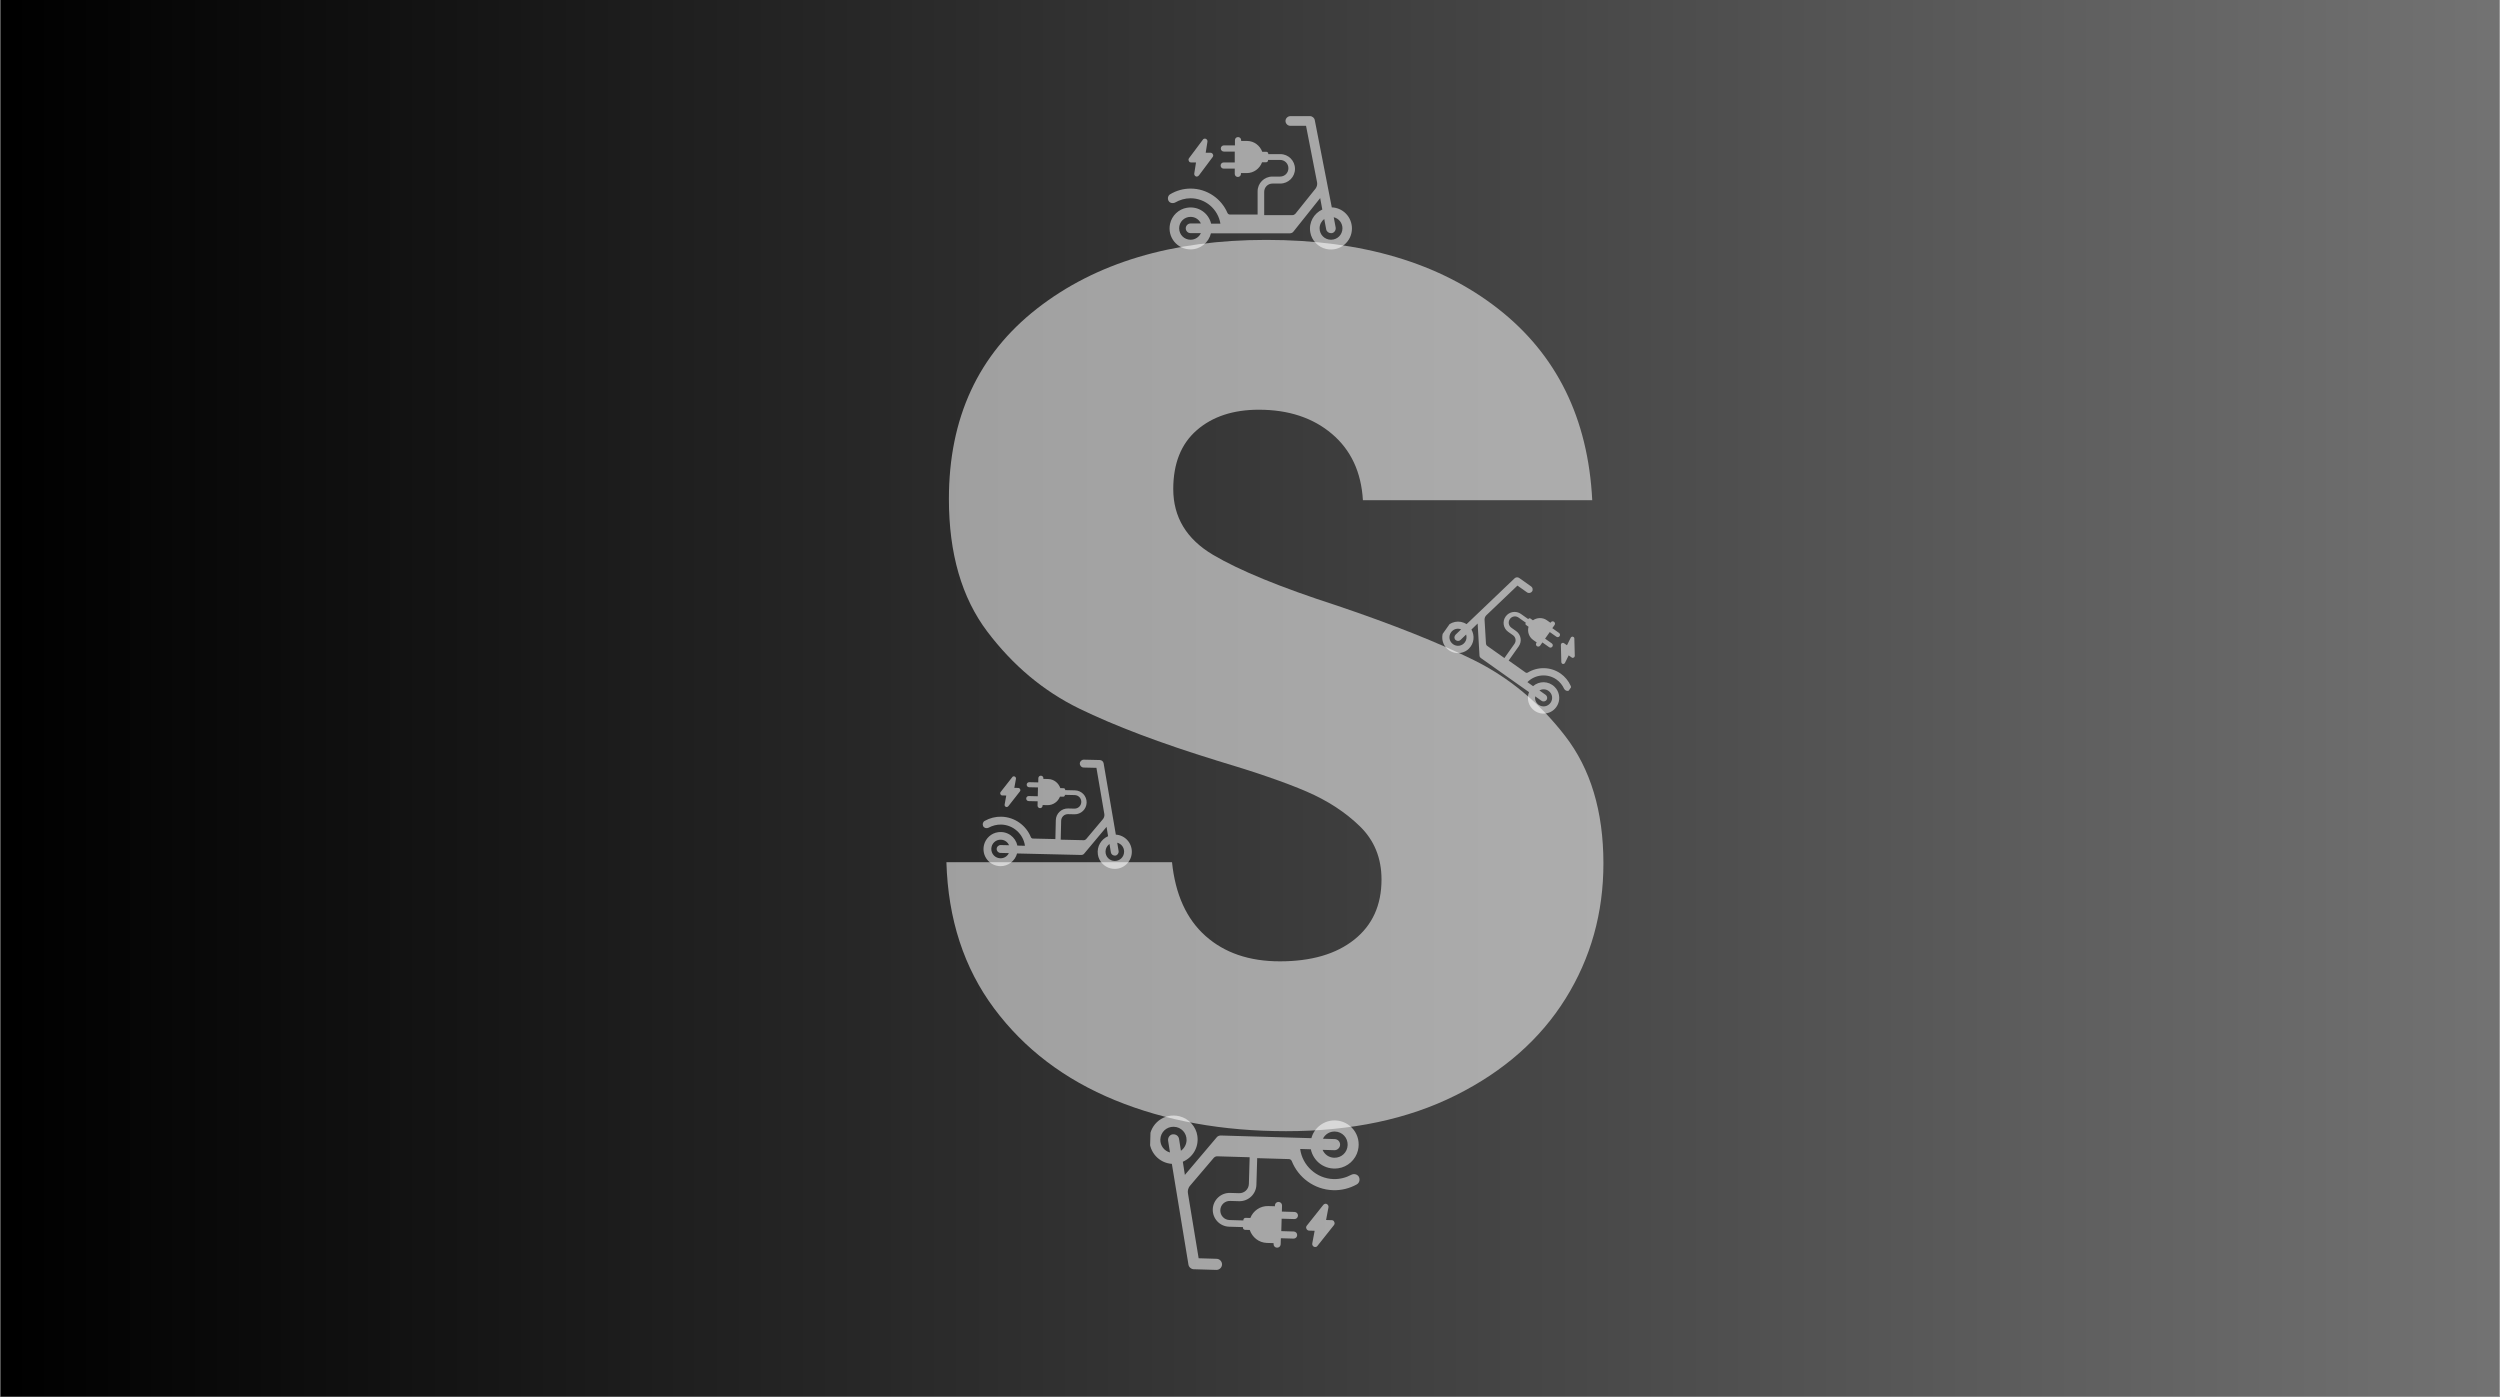 <svg xmlns="http://www.w3.org/2000/svg" xmlns:xlink="http://www.w3.org/1999/xlink" width="1920" zoomAndPan="magnify" viewBox="0 0 1440 804.75" height="1073" preserveAspectRatio="xMidYMid meet" version="1.0"><rect x="0" y="0" width="1440" height="804.75" fill="#808080" stroke="none"/><defs><filter x="0%" y="0%" width="100%" height="100%" id="1c70e7976e"><feColorMatrix values="0 0 0 0 1 0 0 0 0 1 0 0 0 0 1 0 0 0 1 0" color-interpolation-filters="sRGB"/></filter><g/><clipPath id="819e7d1ea5"><path d="M 0.223 0 L 1439.777 0 L 1439.777 804.5 L 0.223 804.5 Z M 0.223 0 " clip-rule="nonzero"/></clipPath><linearGradient x1="0" gradientTransform="matrix(0.75, 0, 0, 0.75, 0.224, 0)" y1="0" x2="1920" gradientUnits="userSpaceOnUse" y2="0" id="d09344409b"><stop stop-opacity="1" stop-color="rgb(0%, 0%, 0%)" offset="0"/><stop stop-opacity="1" stop-color="rgb(0.175%, 0.175%, 0.175%)" offset="0.008"/><stop stop-opacity="1" stop-color="rgb(0.526%, 0.526%, 0.526%)" offset="0.016"/><stop stop-opacity="1" stop-color="rgb(0.879%, 0.879%, 0.879%)" offset="0.023"/><stop stop-opacity="1" stop-color="rgb(1.231%, 1.231%, 1.231%)" offset="0.031"/><stop stop-opacity="1" stop-color="rgb(1.584%, 1.584%, 1.584%)" offset="0.039"/><stop stop-opacity="1" stop-color="rgb(1.936%, 1.936%, 1.936%)" offset="0.047"/><stop stop-opacity="1" stop-color="rgb(2.289%, 2.289%, 2.289%)" offset="0.055"/><stop stop-opacity="1" stop-color="rgb(2.641%, 2.641%, 2.641%)" offset="0.062"/><stop stop-opacity="1" stop-color="rgb(2.994%, 2.994%, 2.994%)" offset="0.07"/><stop stop-opacity="1" stop-color="rgb(3.346%, 3.346%, 3.346%)" offset="0.078"/><stop stop-opacity="1" stop-color="rgb(3.699%, 3.699%, 3.699%)" offset="0.086"/><stop stop-opacity="1" stop-color="rgb(4.051%, 4.051%, 4.051%)" offset="0.094"/><stop stop-opacity="1" stop-color="rgb(4.402%, 4.402%, 4.402%)" offset="0.102"/><stop stop-opacity="1" stop-color="rgb(4.755%, 4.755%, 4.755%)" offset="0.109"/><stop stop-opacity="1" stop-color="rgb(5.107%, 5.107%, 5.107%)" offset="0.117"/><stop stop-opacity="1" stop-color="rgb(5.46%, 5.46%, 5.46%)" offset="0.125"/><stop stop-opacity="1" stop-color="rgb(5.812%, 5.812%, 5.812%)" offset="0.133"/><stop stop-opacity="1" stop-color="rgb(6.165%, 6.165%, 6.165%)" offset="0.141"/><stop stop-opacity="1" stop-color="rgb(6.517%, 6.517%, 6.517%)" offset="0.148"/><stop stop-opacity="1" stop-color="rgb(6.87%, 6.87%, 6.87%)" offset="0.156"/><stop stop-opacity="1" stop-color="rgb(7.222%, 7.222%, 7.222%)" offset="0.164"/><stop stop-opacity="1" stop-color="rgb(7.574%, 7.574%, 7.574%)" offset="0.172"/><stop stop-opacity="1" stop-color="rgb(7.927%, 7.927%, 7.927%)" offset="0.18"/><stop stop-opacity="1" stop-color="rgb(8.278%, 8.278%, 8.278%)" offset="0.188"/><stop stop-opacity="1" stop-color="rgb(8.63%, 8.63%, 8.63%)" offset="0.195"/><stop stop-opacity="1" stop-color="rgb(8.983%, 8.983%, 8.983%)" offset="0.203"/><stop stop-opacity="1" stop-color="rgb(9.335%, 9.335%, 9.335%)" offset="0.211"/><stop stop-opacity="1" stop-color="rgb(9.688%, 9.688%, 9.688%)" offset="0.219"/><stop stop-opacity="1" stop-color="rgb(10.04%, 10.04%, 10.04%)" offset="0.227"/><stop stop-opacity="1" stop-color="rgb(10.393%, 10.393%, 10.393%)" offset="0.234"/><stop stop-opacity="1" stop-color="rgb(10.745%, 10.745%, 10.745%)" offset="0.242"/><stop stop-opacity="1" stop-color="rgb(11.098%, 11.098%, 11.098%)" offset="0.25"/><stop stop-opacity="1" stop-color="rgb(11.45%, 11.45%, 11.45%)" offset="0.258"/><stop stop-opacity="1" stop-color="rgb(11.803%, 11.803%, 11.803%)" offset="0.266"/><stop stop-opacity="1" stop-color="rgb(12.155%, 12.155%, 12.155%)" offset="0.273"/><stop stop-opacity="1" stop-color="rgb(12.506%, 12.506%, 12.506%)" offset="0.281"/><stop stop-opacity="1" stop-color="rgb(12.859%, 12.859%, 12.859%)" offset="0.289"/><stop stop-opacity="1" stop-color="rgb(13.211%, 13.211%, 13.211%)" offset="0.297"/><stop stop-opacity="1" stop-color="rgb(13.564%, 13.564%, 13.564%)" offset="0.305"/><stop stop-opacity="1" stop-color="rgb(13.916%, 13.916%, 13.916%)" offset="0.312"/><stop stop-opacity="1" stop-color="rgb(14.268%, 14.268%, 14.268%)" offset="0.32"/><stop stop-opacity="1" stop-color="rgb(14.621%, 14.621%, 14.621%)" offset="0.328"/><stop stop-opacity="1" stop-color="rgb(14.973%, 14.973%, 14.973%)" offset="0.336"/><stop stop-opacity="1" stop-color="rgb(15.326%, 15.326%, 15.326%)" offset="0.344"/><stop stop-opacity="1" stop-color="rgb(15.678%, 15.678%, 15.678%)" offset="0.352"/><stop stop-opacity="1" stop-color="rgb(16.031%, 16.031%, 16.031%)" offset="0.359"/><stop stop-opacity="1" stop-color="rgb(16.382%, 16.382%, 16.382%)" offset="0.367"/><stop stop-opacity="1" stop-color="rgb(16.734%, 16.734%, 16.734%)" offset="0.375"/><stop stop-opacity="1" stop-color="rgb(17.087%, 17.087%, 17.087%)" offset="0.383"/><stop stop-opacity="1" stop-color="rgb(17.439%, 17.439%, 17.439%)" offset="0.391"/><stop stop-opacity="1" stop-color="rgb(17.792%, 17.792%, 17.792%)" offset="0.398"/><stop stop-opacity="1" stop-color="rgb(18.144%, 18.144%, 18.144%)" offset="0.406"/><stop stop-opacity="1" stop-color="rgb(18.497%, 18.497%, 18.497%)" offset="0.414"/><stop stop-opacity="1" stop-color="rgb(18.849%, 18.849%, 18.849%)" offset="0.422"/><stop stop-opacity="1" stop-color="rgb(19.202%, 19.202%, 19.202%)" offset="0.43"/><stop stop-opacity="1" stop-color="rgb(19.554%, 19.554%, 19.554%)" offset="0.438"/><stop stop-opacity="1" stop-color="rgb(19.907%, 19.907%, 19.907%)" offset="0.445"/><stop stop-opacity="1" stop-color="rgb(20.258%, 20.258%, 20.258%)" offset="0.453"/><stop stop-opacity="1" stop-color="rgb(20.61%, 20.61%, 20.61%)" offset="0.461"/><stop stop-opacity="1" stop-color="rgb(20.963%, 20.963%, 20.963%)" offset="0.469"/><stop stop-opacity="1" stop-color="rgb(21.315%, 21.315%, 21.315%)" offset="0.477"/><stop stop-opacity="1" stop-color="rgb(21.667%, 21.667%, 21.667%)" offset="0.484"/><stop stop-opacity="1" stop-color="rgb(22.02%, 22.02%, 22.02%)" offset="0.492"/><stop stop-opacity="1" stop-color="rgb(22.372%, 22.372%, 22.372%)" offset="0.5"/><stop stop-opacity="1" stop-color="rgb(22.725%, 22.725%, 22.725%)" offset="0.508"/><stop stop-opacity="1" stop-color="rgb(23.077%, 23.077%, 23.077%)" offset="0.516"/><stop stop-opacity="1" stop-color="rgb(23.43%, 23.43%, 23.43%)" offset="0.523"/><stop stop-opacity="1" stop-color="rgb(23.782%, 23.782%, 23.782%)" offset="0.531"/><stop stop-opacity="1" stop-color="rgb(24.135%, 24.135%, 24.135%)" offset="0.539"/><stop stop-opacity="1" stop-color="rgb(24.486%, 24.486%, 24.486%)" offset="0.547"/><stop stop-opacity="1" stop-color="rgb(24.838%, 24.838%, 24.838%)" offset="0.555"/><stop stop-opacity="1" stop-color="rgb(25.191%, 25.191%, 25.191%)" offset="0.562"/><stop stop-opacity="1" stop-color="rgb(25.543%, 25.543%, 25.543%)" offset="0.57"/><stop stop-opacity="1" stop-color="rgb(25.896%, 25.896%, 25.896%)" offset="0.578"/><stop stop-opacity="1" stop-color="rgb(26.248%, 26.248%, 26.248%)" offset="0.586"/><stop stop-opacity="1" stop-color="rgb(26.601%, 26.601%, 26.601%)" offset="0.594"/><stop stop-opacity="1" stop-color="rgb(26.953%, 26.953%, 26.953%)" offset="0.602"/><stop stop-opacity="1" stop-color="rgb(27.306%, 27.306%, 27.306%)" offset="0.609"/><stop stop-opacity="1" stop-color="rgb(27.658%, 27.658%, 27.658%)" offset="0.617"/><stop stop-opacity="1" stop-color="rgb(28.011%, 28.011%, 28.011%)" offset="0.625"/><stop stop-opacity="1" stop-color="rgb(28.362%, 28.362%, 28.362%)" offset="0.633"/><stop stop-opacity="1" stop-color="rgb(28.714%, 28.714%, 28.714%)" offset="0.641"/><stop stop-opacity="1" stop-color="rgb(29.066%, 29.066%, 29.066%)" offset="0.648"/><stop stop-opacity="1" stop-color="rgb(29.419%, 29.419%, 29.419%)" offset="0.656"/><stop stop-opacity="1" stop-color="rgb(29.771%, 29.771%, 29.771%)" offset="0.664"/><stop stop-opacity="1" stop-color="rgb(30.124%, 30.124%, 30.124%)" offset="0.672"/><stop stop-opacity="1" stop-color="rgb(30.476%, 30.476%, 30.476%)" offset="0.68"/><stop stop-opacity="1" stop-color="rgb(30.829%, 30.829%, 30.829%)" offset="0.688"/><stop stop-opacity="1" stop-color="rgb(31.181%, 31.181%, 31.181%)" offset="0.695"/><stop stop-opacity="1" stop-color="rgb(31.534%, 31.534%, 31.534%)" offset="0.703"/><stop stop-opacity="1" stop-color="rgb(31.886%, 31.886%, 31.886%)" offset="0.711"/><stop stop-opacity="1" stop-color="rgb(32.237%, 32.237%, 32.237%)" offset="0.719"/><stop stop-opacity="1" stop-color="rgb(32.59%, 32.59%, 32.59%)" offset="0.727"/><stop stop-opacity="1" stop-color="rgb(32.942%, 32.942%, 32.942%)" offset="0.734"/><stop stop-opacity="1" stop-color="rgb(33.295%, 33.295%, 33.295%)" offset="0.742"/><stop stop-opacity="1" stop-color="rgb(33.647%, 33.647%, 33.647%)" offset="0.75"/><stop stop-opacity="1" stop-color="rgb(34%, 34%, 34%)" offset="0.758"/><stop stop-opacity="1" stop-color="rgb(34.352%, 34.352%, 34.352%)" offset="0.766"/><stop stop-opacity="1" stop-color="rgb(34.705%, 34.705%, 34.705%)" offset="0.773"/><stop stop-opacity="1" stop-color="rgb(35.057%, 35.057%, 35.057%)" offset="0.781"/><stop stop-opacity="1" stop-color="rgb(35.41%, 35.41%, 35.41%)" offset="0.789"/><stop stop-opacity="1" stop-color="rgb(35.762%, 35.762%, 35.762%)" offset="0.797"/><stop stop-opacity="1" stop-color="rgb(36.115%, 36.115%, 36.115%)" offset="0.805"/><stop stop-opacity="1" stop-color="rgb(36.465%, 36.465%, 36.465%)" offset="0.812"/><stop stop-opacity="1" stop-color="rgb(36.818%, 36.818%, 36.818%)" offset="0.82"/><stop stop-opacity="1" stop-color="rgb(37.17%, 37.17%, 37.17%)" offset="0.828"/><stop stop-opacity="1" stop-color="rgb(37.523%, 37.523%, 37.523%)" offset="0.836"/><stop stop-opacity="1" stop-color="rgb(37.875%, 37.875%, 37.875%)" offset="0.844"/><stop stop-opacity="1" stop-color="rgb(38.228%, 38.228%, 38.228%)" offset="0.852"/><stop stop-opacity="1" stop-color="rgb(38.58%, 38.58%, 38.58%)" offset="0.859"/><stop stop-opacity="1" stop-color="rgb(38.933%, 38.933%, 38.933%)" offset="0.867"/><stop stop-opacity="1" stop-color="rgb(39.285%, 39.285%, 39.285%)" offset="0.875"/><stop stop-opacity="1" stop-color="rgb(39.638%, 39.638%, 39.638%)" offset="0.883"/><stop stop-opacity="1" stop-color="rgb(39.99%, 39.99%, 39.99%)" offset="0.891"/><stop stop-opacity="1" stop-color="rgb(40.341%, 40.341%, 40.341%)" offset="0.898"/><stop stop-opacity="1" stop-color="rgb(40.694%, 40.694%, 40.694%)" offset="0.906"/><stop stop-opacity="1" stop-color="rgb(41.046%, 41.046%, 41.046%)" offset="0.914"/><stop stop-opacity="1" stop-color="rgb(41.399%, 41.399%, 41.399%)" offset="0.922"/><stop stop-opacity="1" stop-color="rgb(41.751%, 41.751%, 41.751%)" offset="0.93"/><stop stop-opacity="1" stop-color="rgb(42.104%, 42.104%, 42.104%)" offset="0.938"/><stop stop-opacity="1" stop-color="rgb(42.456%, 42.456%, 42.456%)" offset="0.945"/><stop stop-opacity="1" stop-color="rgb(42.809%, 42.809%, 42.809%)" offset="0.953"/><stop stop-opacity="1" stop-color="rgb(43.161%, 43.161%, 43.161%)" offset="0.961"/><stop stop-opacity="1" stop-color="rgb(43.513%, 43.513%, 43.513%)" offset="0.969"/><stop stop-opacity="1" stop-color="rgb(43.866%, 43.866%, 43.866%)" offset="0.977"/><stop stop-opacity="1" stop-color="rgb(44.217%, 44.217%, 44.217%)" offset="0.984"/><stop stop-opacity="1" stop-color="rgb(44.569%, 44.569%, 44.569%)" offset="0.992"/><stop stop-opacity="1" stop-color="rgb(44.922%, 44.922%, 44.922%)" offset="1"/></linearGradient><clipPath id="a53fa679b5"><path d="M 515 0 L 1004 0 L 1004 804.5 L 515 804.5 Z M 515 0 " clip-rule="nonzero"/></clipPath><mask id="d07380e06f"><g filter="url(#1c70e7976e)"><rect x="-144" width="1728" fill="#000000" y="-80.475" height="965.7" fill-opacity="0.55"/></g></mask><clipPath id="675035a4b4"><rect x="0" width="489" y="0" height="805"/></clipPath><mask id="e3019553a6"><g filter="url(#1c70e7976e)"><rect x="-144" width="1728" fill="#000000" y="-80.475" height="965.7" fill-opacity="0.55"/></g></mask><clipPath id="40668c8433"><path d="M 3 1 L 125 1 L 125 91 L 3 91 Z M 3 1 " clip-rule="nonzero"/></clipPath><clipPath id="44e2780d35"><path d="M 122.988 92.98 L 1.371 89.391 L 4.027 -0.441 L 125.641 3.152 Z M 122.988 92.98 " clip-rule="nonzero"/></clipPath><clipPath id="ac55003298"><path d="M 122.988 92.98 L 1.371 89.391 L 4.027 -0.441 L 125.641 3.152 Z M 122.988 92.98 " clip-rule="nonzero"/></clipPath><clipPath id="26d2549c17"><path d="M 93 52 L 110 52 L 110 78 L 93 78 Z M 93 52 " clip-rule="nonzero"/></clipPath><clipPath id="c582dbeeb6"><path d="M 122.988 92.98 L 1.371 89.391 L 4.027 -0.441 L 125.641 3.152 Z M 122.988 92.98 " clip-rule="nonzero"/></clipPath><clipPath id="5248433646"><path d="M 122.988 92.98 L 1.371 89.391 L 4.027 -0.441 L 125.641 3.152 Z M 122.988 92.98 " clip-rule="nonzero"/></clipPath><clipPath id="f234152de3"><rect x="0" width="126" y="0" height="94"/></clipPath><mask id="678f045700"><g filter="url(#1c70e7976e)"><rect x="-144" width="1728" fill="#000000" y="-80.475" height="965.7" fill-opacity="0.55"/></g></mask><clipPath id="a5921a6657"><path d="M 4 11 L 79 11 L 79 91 L 4 91 Z M 4 11 " clip-rule="nonzero"/></clipPath><clipPath id="bd0b83d78e"><path d="M 34.379 1.43 L 98.699 46.965 L 65.145 94.359 L 0.824 48.824 Z M 34.379 1.43 " clip-rule="nonzero"/></clipPath><clipPath id="441f58e8e4"><path d="M 99.246 47.352 L 34.926 1.816 L 1.371 49.211 L 65.691 94.746 Z M 99.246 47.352 " clip-rule="nonzero"/></clipPath><clipPath id="a4c92818d4"><path d="M 73 45 L 82 45 L 82 62 L 73 62 Z M 73 45 " clip-rule="nonzero"/></clipPath><clipPath id="0ce6768074"><path d="M 34.379 1.43 L 98.699 46.965 L 65.145 94.359 L 0.824 48.824 Z M 34.379 1.43 " clip-rule="nonzero"/></clipPath><clipPath id="3e98cb2033"><path d="M 99.246 47.352 L 34.926 1.816 L 1.371 49.211 L 65.691 94.746 Z M 99.246 47.352 " clip-rule="nonzero"/></clipPath><clipPath id="66ae9d669c"><rect x="0" width="100" y="0" height="95"/></clipPath><mask id="97b1cbe115"><g filter="url(#1c70e7976e)"><rect x="-144" width="1728" fill="#000000" y="-80.475" height="965.7" fill-opacity="0.55"/></g></mask><clipPath id="8e6787db2e"><path d="M 1 2 L 87 2 L 87 66 L 1 66 Z M 1 2 " clip-rule="nonzero"/></clipPath><clipPath id="547962fc1c"><path d="M 1.594 1.152 L 88.672 3.176 L 87.195 66.754 L 0.117 64.734 Z M 1.594 1.152 " clip-rule="nonzero"/></clipPath><clipPath id="20380dc94e"><path d="M 1.594 1.152 L 88.672 3.176 L 87.195 66.754 L 0.117 64.734 Z M 1.594 1.152 " clip-rule="nonzero"/></clipPath><clipPath id="4437218bf1"><path d="M 11 12 L 23 12 L 23 30 L 11 30 Z M 11 12 " clip-rule="nonzero"/></clipPath><clipPath id="b0daa981f7"><path d="M 1.594 1.152 L 88.672 3.176 L 87.195 66.754 L 0.117 64.734 Z M 1.594 1.152 " clip-rule="nonzero"/></clipPath><clipPath id="73d305425c"><path d="M 1.594 1.152 L 88.672 3.176 L 87.195 66.754 L 0.117 64.734 Z M 1.594 1.152 " clip-rule="nonzero"/></clipPath><clipPath id="4d01a79486"><rect x="0" width="89" y="0" height="67"/></clipPath><mask id="7bfaf399b9"><g filter="url(#1c70e7976e)"><rect x="-144" width="1728" fill="#000000" y="-80.475" height="965.7" fill-opacity="0.55"/></g></mask><clipPath id="dff1e43c34"><path d="M 0.281 0.805 L 106.738 0.805 L 106.738 78 L 0.281 78 Z M 0.281 0.805 " clip-rule="nonzero"/></clipPath><clipPath id="591fafca37"><rect x="0" width="108" y="0" height="79"/></clipPath></defs><g clip-path="url(#819e7d1ea5)"><path fill="#ffffff" d="M 0.223 0 L 1439.777 0 L 1439.777 804.5 L 0.223 804.5 Z M 0.223 0 " fill-opacity="1" fill-rule="nonzero"/><path fill="url(#d09344409b)" d="M 0.223 0 L 0.223 804.5 L 1439.777 804.5 L 1439.777 0 Z M 0.223 0 " fill-rule="nonzero"/></g><g clip-path="url(#a53fa679b5)"><g mask="url(#d07380e06f)"><g transform="matrix(1, 0, 0, 1, 515, 0)"><g clip-path="url(#675035a4b4)"><g fill="#ffffff" fill-opacity="1"><g transform="translate(0.146, 646.558)"><g><path d="M 225.625 5 C 188.977 5 156.133 -0.945 127.094 -12.844 C 98.062 -24.75 74.859 -42.363 57.484 -65.688 C 40.109 -89.008 30.941 -117.094 29.984 -149.938 L 159.938 -149.938 C 161.844 -131.375 168.27 -117.211 179.219 -107.453 C 190.164 -97.703 204.445 -92.828 222.062 -92.828 C 240.145 -92.828 254.422 -96.988 264.891 -105.312 C 275.367 -113.645 280.609 -125.191 280.609 -139.953 C 280.609 -152.328 276.441 -162.555 268.109 -170.641 C 259.785 -178.734 249.551 -185.398 237.406 -190.641 C 225.27 -195.879 208.016 -201.832 185.641 -208.5 C 153.273 -218.488 126.859 -228.477 106.391 -238.469 C 85.922 -248.469 68.305 -263.227 53.547 -282.75 C 38.797 -302.27 31.422 -327.738 31.422 -359.156 C 31.422 -405.801 48.316 -442.332 82.109 -468.75 C 115.91 -495.164 159.941 -508.375 214.203 -508.375 C 269.422 -508.375 313.926 -495.164 347.719 -468.75 C 381.52 -442.332 399.609 -405.562 401.984 -358.438 L 269.891 -358.438 C 268.941 -374.625 262.992 -387.359 252.047 -396.641 C 241.098 -405.922 227.055 -410.562 209.922 -410.562 C 195.16 -410.562 183.258 -406.633 174.219 -398.781 C 165.176 -390.926 160.656 -379.617 160.656 -364.859 C 160.656 -348.672 168.27 -336.055 183.5 -327.016 C 198.727 -317.973 222.531 -308.219 254.906 -297.75 C 287.27 -286.801 313.566 -276.328 333.797 -266.328 C 354.023 -256.328 371.52 -241.805 386.281 -222.766 C 401.039 -203.734 408.422 -179.223 408.422 -149.234 C 408.422 -120.672 401.16 -94.727 386.641 -71.406 C 372.117 -48.082 351.051 -29.516 323.438 -15.703 C 295.832 -1.898 263.227 5 225.625 5 Z M 225.625 5 "/></g></g></g></g></g></g></g><g mask="url(#e3019553a6)"><g transform="matrix(1, 0, 0, 1, 659, 641)"><g clip-path="url(#f234152de3)"><g clip-path="url(#40668c8433)"><g clip-path="url(#44e2780d35)"><g clip-path="url(#ac55003298)"><path fill="#ffffff" d="M 15.992 29.379 L 25.547 87.43 C 25.762 88.844 27.137 90.039 28.543 90.078 L 41.598 90.465 C 43.262 90.516 44.84 89.152 44.891 87.359 C 44.941 85.695 43.578 84.117 41.785 84.066 L 31.422 83.762 L 25.23 46.176 C 25.016 44.762 25.441 43.363 26.242 42.234 L 40.176 25.867 C 40.703 25.371 41.355 25.004 42.121 25.027 L 60.805 25.578 L 60.352 40.938 C 60.262 44.008 57.758 46.367 54.688 46.277 L 49.566 46.125 C 44.191 45.969 39.715 50.191 39.555 55.566 C 39.395 60.941 43.617 65.418 48.992 65.578 L 56.93 65.812 L 56.922 66.07 C 56.902 66.707 57.395 67.363 58.164 67.387 L 60.852 67.465 C 62.266 71.605 66.012 74.789 70.75 74.93 L 74.586 75.043 L 74.574 75.555 C 74.539 76.707 75.406 77.629 76.559 77.664 C 77.711 77.699 78.633 76.828 78.668 75.676 L 78.77 72.223 L 86.062 72.438 C 87.215 72.473 88.137 71.602 88.172 70.449 C 88.207 69.297 87.336 68.375 86.184 68.344 L 79.02 68.129 L 79.23 60.965 L 86.523 61.18 C 87.676 61.215 88.598 60.344 88.633 59.191 C 88.668 58.039 87.797 57.117 86.645 57.082 L 79.352 56.867 L 79.453 53.414 C 79.488 52.262 78.617 51.34 77.465 51.305 C 76.316 51.27 75.391 52.141 75.359 53.293 L 75.344 53.805 L 71.504 53.691 C 66.898 53.555 62.844 56.379 61.184 60.559 L 58.496 60.48 C 57.855 60.461 57.199 60.953 57.176 61.723 L 57.168 61.977 L 49.234 61.742 C 46.164 61.652 43.805 59.148 43.895 56.078 C 43.984 53.004 46.488 50.645 49.559 50.738 L 54.68 50.887 C 60.055 51.047 64.535 46.824 64.691 41.449 L 65.145 26.094 L 83.445 26.633 C 84.215 26.656 84.84 27.188 85.078 27.832 C 88.773 37.164 97.914 44.223 108.918 44.547 C 113.656 44.688 118.301 43.547 122.465 41.234 C 124.027 40.383 124.469 38.477 123.746 36.918 C 122.898 35.355 120.988 34.914 119.43 35.637 C 116.305 37.336 112.691 38.254 109.109 38.148 C 99.254 37.859 91.152 30.32 89.895 20.805 L 96.039 20.984 C 97.496 27.945 104.008 33.004 111.727 31.949 C 117.254 31.219 121.863 27 123.172 21.656 C 125.355 12.758 118.809 4.621 110.105 4.363 C 103.578 4.172 97.941 8.617 96.355 14.59 L 44.27 13.051 C 43.371 13.023 42.336 13.379 41.805 14.129 L 23.488 35.75 L 22.305 28.156 C 27.883 25.758 31.641 19.977 30.684 13.289 C 29.945 7.887 25.727 3.281 20.387 1.969 C 11.484 -0.215 3.352 6.332 3.094 15.035 C 2.871 22.586 8.574 28.902 15.992 29.379 Z M 109.789 15.113 L 103.008 14.914 C 104.234 12.387 106.848 10.672 109.918 10.762 C 114.141 10.887 117.371 14.312 117.246 18.535 C 117.121 22.762 113.695 25.988 109.473 25.863 C 106.398 25.773 103.895 23.906 102.816 21.312 L 109.602 21.512 C 111.262 21.562 112.84 20.199 112.895 18.406 C 112.945 16.617 111.582 15.168 109.789 15.113 Z M 17.133 8.023 C 21.359 8.148 24.586 11.574 24.461 15.797 C 24.387 18.355 23.043 20.492 21.211 21.848 L 20.129 15.027 C 19.918 13.484 18.543 12.418 17.133 12.379 C 16.879 12.371 16.75 12.367 16.492 12.359 C 14.824 12.566 13.621 14.195 13.824 15.992 L 14.902 22.812 C 11.598 21.949 9.254 18.934 9.359 15.348 C 9.484 11.125 12.91 7.898 17.133 8.023 Z M 17.133 8.023 " fill-opacity="1" fill-rule="nonzero"/></g></g></g><g clip-path="url(#26d2549c17)"><g clip-path="url(#c582dbeeb6)"><g clip-path="url(#5248433646)"><path fill="#ffffff" d="M 108.152 61.816 L 104.824 61.719 L 106.191 54.461 C 106.344 53.695 105.984 52.914 105.227 52.508 C 104.973 52.375 104.719 52.367 104.59 52.363 C 104.078 52.348 103.559 52.59 103.16 53.09 L 93.715 64.977 C 93.316 65.48 93.164 66.242 93.531 66.766 C 93.77 67.414 94.398 67.816 95.039 67.836 L 98.238 67.93 L 96.871 75.191 C 96.719 75.953 97.082 76.734 97.836 77.141 C 98.598 77.418 99.496 77.316 99.902 76.562 L 109.352 64.672 C 109.75 64.172 109.898 63.406 109.531 62.883 C 109.422 62.238 108.793 61.836 108.152 61.816 Z M 108.152 61.816 " fill-opacity="1" fill-rule="nonzero"/></g></g></g></g></g></g><g mask="url(#678f045700)"><g transform="matrix(1, 0, 0, 1, 826, 321)"><g clip-path="url(#66ae9d669c)"><g clip-path="url(#a5921a6657)"><g clip-path="url(#bd0b83d78e)"><g clip-path="url(#441f58e8e4)"><path fill="#ffffff" d="M 18.734 38.52 L 46.43 12.09 C 47.094 11.438 48.277 11.355 49.023 11.887 L 55.957 16.797 C 56.844 17.422 57.129 18.746 56.457 19.699 C 55.828 20.582 54.504 20.871 53.551 20.195 L 48.043 16.297 L 30.113 33.406 C 29.445 34.059 29.121 34.953 29.098 35.852 L 29.93 49.812 C 30.008 50.277 30.203 50.723 30.613 51.012 L 40.539 58.039 L 46.316 49.879 C 47.473 48.25 47.094 46.043 45.461 44.887 L 42.742 42.961 C 39.887 40.941 39.211 36.992 41.234 34.137 C 43.254 31.281 47.203 30.605 50.059 32.625 L 54.273 35.609 L 54.371 35.477 C 54.613 35.137 55.125 34.988 55.531 35.277 L 56.961 36.289 C 59.316 34.688 62.512 34.5 65.027 36.281 L 67.066 37.727 L 67.262 37.453 C 67.695 36.844 68.508 36.703 69.117 37.137 C 69.73 37.57 69.871 38.383 69.438 38.996 L 68.137 40.832 L 72.012 43.574 C 72.625 44.008 72.762 44.82 72.328 45.434 C 71.895 46.043 71.082 46.184 70.473 45.75 L 66.664 43.055 L 63.969 46.863 L 67.844 49.605 C 68.457 50.039 68.594 50.852 68.16 51.465 C 67.727 52.078 66.914 52.215 66.305 51.781 L 62.426 49.039 L 61.129 50.875 C 60.695 51.484 59.883 51.625 59.27 51.191 C 58.656 50.758 58.52 49.945 58.953 49.332 L 59.145 49.062 L 57.105 47.617 C 54.656 45.883 53.656 42.828 54.43 40.008 L 53 38.996 C 52.66 38.754 52.516 38.242 52.801 37.836 L 52.898 37.699 L 48.684 34.715 C 47.051 33.559 44.844 33.938 43.691 35.566 C 42.535 37.199 42.91 39.406 44.543 40.562 L 47.262 42.488 C 50.117 44.508 50.793 48.457 48.773 51.312 L 42.996 59.473 L 52.719 66.355 C 53.125 66.645 53.66 66.613 54.035 66.371 C 59.609 62.969 67.125 62.879 72.973 67.016 C 75.488 68.797 77.453 71.211 78.715 74.043 C 79.195 75.098 78.676 76.262 77.691 76.789 C 76.637 77.266 75.473 76.75 74.945 75.766 C 73.988 73.656 72.469 71.766 70.566 70.418 C 65.328 66.711 58.168 67.457 53.789 71.91 L 57.051 74.223 C 60.535 71.176 65.898 71.094 69.5 74.664 C 72.086 77.211 72.828 81.207 71.418 84.496 C 69.07 89.977 62.48 91.641 57.855 88.367 C 54.391 85.914 53.199 81.395 54.711 77.668 L 27.039 58.078 C 26.562 57.738 26.164 57.152 26.18 56.551 L 25.125 38.145 L 21.539 41.625 C 23.5 45.055 23.188 49.531 20.074 52.633 C 17.574 55.152 13.578 55.895 10.289 54.488 C 4.809 52.137 3.145 45.547 6.418 40.926 C 9.258 36.914 14.695 35.863 18.734 38.52 Z M 61.898 82.656 L 58.297 80.105 C 57.945 81.898 58.633 83.812 60.262 84.969 C 62.508 86.555 65.527 86.039 67.117 83.797 C 68.703 81.551 68.188 78.531 65.945 76.945 C 64.312 75.789 62.277 75.777 60.703 76.703 L 64.309 79.258 C 65.191 79.883 65.477 81.207 64.805 82.16 C 64.129 83.113 62.852 83.328 61.898 82.656 Z M 10.969 50.066 C 13.211 51.656 16.23 51.141 17.82 48.895 C 18.781 47.535 18.922 45.898 18.5 44.477 L 15.266 47.598 C 14.555 48.32 13.422 48.332 12.672 47.805 C 12.535 47.707 12.469 47.66 12.332 47.562 C 11.547 46.801 11.559 45.484 12.367 44.629 L 15.602 41.508 C 13.543 40.664 11.145 41.312 9.797 43.215 C 8.207 45.461 8.723 48.48 10.969 50.066 Z M 10.969 50.066 " fill-opacity="1" fill-rule="nonzero"/></g></g></g><g clip-path="url(#a4c92818d4)"><g clip-path="url(#0ce6768074)"><g clip-path="url(#3e98cb2033)"><path fill="#ffffff" d="M 79.336 57.742 L 77.566 56.488 L 75.434 60.801 C 75.215 61.254 74.723 61.52 74.168 61.434 C 73.984 61.406 73.848 61.309 73.781 61.262 C 73.508 61.07 73.332 60.738 73.32 60.324 L 73.066 50.445 C 73.055 50.031 73.277 49.574 73.672 49.445 C 74.051 49.203 74.535 49.238 74.875 49.48 L 76.574 50.684 L 78.707 46.375 C 78.926 45.918 79.418 45.656 79.973 45.738 C 80.477 45.895 80.902 46.297 80.82 46.852 L 81.074 56.727 C 81.086 57.145 80.863 57.602 80.469 57.727 C 80.16 58.02 79.676 57.984 79.336 57.742 Z M 79.336 57.742 " fill-opacity="1" fill-rule="nonzero"/></g></g></g></g></g></g><g mask="url(#97b1cbe115)"><g transform="matrix(1, 0, 0, 1, 565, 435)"><g clip-path="url(#4d01a79486)"><g clip-path="url(#8e6787db2e)"><g clip-path="url(#547962fc1c)"><g clip-path="url(#20380dc94e)"><path fill="#ffffff" d="M 77.723 45.754 L 70.688 4.648 C 70.531 3.645 69.551 2.805 68.555 2.781 L 59.297 2.566 C 58.117 2.539 57.008 3.512 56.977 4.781 C 56.949 5.961 57.922 7.074 59.191 7.105 L 66.543 7.273 L 71.098 33.891 C 71.258 34.891 70.961 35.883 70.398 36.688 L 60.594 48.352 C 60.223 48.707 59.766 48.969 59.219 48.957 L 45.973 48.648 L 46.227 37.762 C 46.277 35.582 48.039 33.898 50.219 33.949 L 53.848 34.031 C 57.656 34.121 60.812 31.109 60.902 27.297 C 60.992 23.488 57.977 20.328 54.168 20.242 L 48.543 20.109 L 48.547 19.93 C 48.555 19.477 48.203 19.012 47.66 19 L 45.754 18.957 C 44.73 16.027 42.062 13.785 38.703 13.711 L 35.98 13.645 L 35.988 13.281 C 36.008 12.465 35.387 11.816 34.57 11.797 C 33.754 11.777 33.105 12.398 33.086 13.215 L 33.031 15.664 L 27.859 15.547 C 27.043 15.527 26.391 16.148 26.371 16.965 C 26.352 17.781 26.973 18.43 27.789 18.449 L 32.871 18.566 L 32.754 23.648 L 27.582 23.527 C 26.766 23.508 26.113 24.129 26.098 24.945 C 26.078 25.762 26.699 26.414 27.516 26.43 L 32.688 26.551 L 32.629 29 C 32.609 29.816 33.23 30.469 34.047 30.488 C 34.863 30.504 35.516 29.887 35.531 29.07 L 35.543 28.707 L 38.262 28.77 C 41.531 28.844 44.391 26.824 45.551 23.855 L 47.453 23.898 C 47.91 23.91 48.371 23.559 48.383 23.012 L 48.387 22.832 L 54.012 22.961 C 56.191 23.012 57.875 24.777 57.824 26.953 C 57.773 29.133 56.008 30.816 53.832 30.766 L 50.203 30.68 C 46.391 30.594 43.234 33.605 43.148 37.418 L 42.895 48.305 L 29.918 48.004 C 29.375 47.992 28.93 47.617 28.758 47.16 C 26.098 40.562 19.586 35.598 11.781 35.418 C 8.426 35.34 5.137 36.172 2.195 37.828 C 1.09 38.438 0.785 39.793 1.305 40.895 C 1.914 41.996 3.27 42.301 4.371 41.781 C 6.578 40.562 9.137 39.895 11.676 39.953 C 18.664 40.117 24.441 45.426 25.375 52.164 L 21.02 52.062 C 19.953 47.137 15.312 43.578 9.848 44.359 C 5.934 44.906 2.688 47.914 1.781 51.707 C 0.273 58.027 4.949 63.766 11.121 63.906 C 15.746 64.016 19.727 60.84 20.824 56.598 L 57.75 57.457 C 58.387 57.469 59.117 57.215 59.496 56.68 L 72.379 41.273 L 73.254 46.648 C 69.309 48.371 66.672 52.488 67.379 57.227 C 67.926 61.051 70.938 64.297 74.73 65.203 C 81.051 66.711 86.785 62.031 86.93 55.863 C 87.055 50.508 82.98 46.059 77.723 45.754 Z M 11.297 56.285 L 16.105 56.398 C 15.246 58.195 13.402 59.422 11.227 59.371 C 8.23 59.301 5.926 56.887 5.996 53.895 C 6.066 50.898 8.48 48.594 11.473 48.664 C 13.652 48.715 15.438 50.027 16.211 51.859 L 11.402 51.75 C 10.223 51.723 9.109 52.695 9.082 53.965 C 9.051 55.234 10.027 56.258 11.297 56.285 Z M 77.008 60.898 C 74.016 60.828 71.711 58.414 71.781 55.422 C 71.82 53.605 72.766 52.086 74.059 51.117 L 74.855 55.945 C 75.012 57.039 75.992 57.789 76.988 57.812 C 77.172 57.816 77.262 57.816 77.441 57.82 C 78.625 57.668 79.473 56.508 79.32 55.23 L 78.523 50.402 C 80.871 51 82.547 53.129 82.484 55.668 C 82.418 58.664 80.004 60.969 77.008 60.898 Z M 77.008 60.898 " fill-opacity="1" fill-rule="nonzero"/></g></g></g><g clip-path="url(#4437218bf1)"><g clip-path="url(#b0daa981f7)"><g clip-path="url(#73d305425c)"><path fill="#ffffff" d="M 12.246 23.172 L 14.605 23.227 L 13.672 28.379 C 13.566 28.922 13.824 29.473 14.363 29.758 C 14.543 29.852 14.727 29.855 14.816 29.859 C 15.18 29.867 15.547 29.695 15.828 29.336 L 22.469 20.867 C 22.75 20.512 22.852 19.969 22.59 19.598 C 22.418 19.141 21.973 18.859 21.516 18.848 L 19.25 18.797 L 20.184 13.641 C 20.289 13.102 20.027 12.551 19.492 12.266 C 18.949 12.07 18.312 12.145 18.027 12.684 L 11.387 21.156 C 11.105 21.512 11.004 22.055 11.266 22.422 C 11.348 22.879 11.793 23.16 12.246 23.172 Z M 12.246 23.172 " fill-opacity="1" fill-rule="nonzero"/></g></g></g></g></g></g><g mask="url(#7bfaf399b9)"><g transform="matrix(1, 0, 0, 1, 672, 66)"><g clip-path="url(#591fafca37)"><g clip-path="url(#dff1e43c34)"><path fill="#ffffff" d="M 95.113 53.449 L 85.297 3.129 C 85.074 1.902 83.848 0.898 82.617 0.898 L 71.238 0.898 C 69.789 0.898 68.449 2.125 68.449 3.688 C 68.449 5.141 69.676 6.477 71.238 6.477 L 80.277 6.477 L 86.637 39.055 C 86.859 40.281 86.523 41.512 85.855 42.516 L 74.141 57.129 C 73.691 57.578 73.137 57.91 72.465 57.91 L 56.176 57.91 L 56.176 44.523 C 56.176 41.844 58.297 39.727 60.973 39.727 L 65.438 39.727 C 70.121 39.727 73.918 35.934 73.918 31.246 C 73.918 26.559 70.121 22.766 65.438 22.766 L 58.52 22.766 L 58.52 22.543 C 58.52 21.984 58.074 21.43 57.402 21.43 L 55.062 21.43 C 53.723 17.859 50.375 15.18 46.246 15.18 L 42.898 15.18 L 42.898 14.734 C 42.898 13.73 42.117 12.949 41.113 12.949 C 40.109 12.949 39.328 13.73 39.328 14.734 L 39.328 17.746 L 32.969 17.746 C 31.965 17.746 31.184 18.527 31.184 19.531 C 31.184 20.535 31.965 21.316 32.969 21.316 L 39.219 21.316 L 39.219 27.562 L 32.859 27.562 C 31.855 27.562 31.074 28.344 31.074 29.348 C 31.074 30.352 31.855 31.133 32.859 31.133 L 39.219 31.133 L 39.219 34.148 C 39.219 35.152 40 35.934 41.004 35.934 C 42.008 35.934 42.789 35.152 42.789 34.148 L 42.789 33.699 L 46.137 33.699 C 50.152 33.699 53.609 31.133 54.949 27.453 L 57.293 27.453 C 57.852 27.453 58.406 27.008 58.406 26.336 L 58.406 26.113 L 65.324 26.113 C 68.004 26.113 70.121 28.234 70.121 30.91 C 70.121 33.59 68.004 35.707 65.324 35.707 L 60.863 35.707 C 56.176 35.707 52.383 39.504 52.383 44.188 L 52.383 57.578 L 36.43 57.578 C 35.758 57.578 35.203 57.129 34.977 56.574 C 31.52 48.539 23.375 42.625 13.781 42.625 C 9.652 42.625 5.637 43.742 2.066 45.863 C 0.727 46.645 0.391 48.316 1.062 49.656 C 1.844 50.992 3.516 51.328 4.855 50.66 C 7.531 49.098 10.656 48.203 13.781 48.203 C 22.371 48.203 29.625 54.562 30.961 62.82 L 25.605 62.82 C 24.156 56.797 18.355 52.555 11.66 53.672 C 6.863 54.453 2.957 58.246 1.953 62.934 C 0.281 70.742 6.195 77.66 13.781 77.66 C 19.469 77.66 24.27 73.641 25.496 68.398 L 70.902 68.398 C 71.684 68.398 72.578 68.062 73.023 67.395 L 88.422 48.094 L 89.648 54.676 C 84.852 56.906 81.727 62.039 82.73 67.84 C 83.512 72.527 87.305 76.434 91.992 77.438 C 99.801 79.109 106.719 73.195 106.719 65.609 C 106.719 59.027 101.586 53.672 95.113 53.449 Z M 13.781 68.289 L 19.695 68.289 C 18.688 70.52 16.457 72.082 13.781 72.082 C 10.098 72.082 7.199 69.18 7.199 65.496 C 7.199 61.816 10.098 58.914 13.781 58.914 C 16.457 58.914 18.688 60.477 19.695 62.707 L 13.781 62.707 C 12.328 62.707 10.992 63.938 10.992 65.496 C 10.992 67.059 12.219 68.289 13.781 68.289 Z M 94.668 72.082 C 90.988 72.082 88.086 69.18 88.086 65.496 C 88.086 63.266 89.203 61.371 90.762 60.145 L 91.879 66.055 C 92.102 67.395 93.328 68.289 94.559 68.289 C 94.781 68.289 94.891 68.289 95.113 68.289 C 96.566 68.062 97.57 66.613 97.348 65.051 L 96.23 59.137 C 99.133 59.809 101.25 62.375 101.25 65.496 C 101.25 69.18 98.352 72.082 94.668 72.082 Z M 94.668 72.082 " fill-opacity="1" fill-rule="nonzero"/></g><path fill="#ffffff" d="M 14.004 27.562 L 16.902 27.562 L 15.898 33.922 C 15.789 34.594 16.125 35.262 16.793 35.598 C 17.016 35.707 17.238 35.707 17.352 35.707 C 17.797 35.707 18.242 35.484 18.578 35.039 L 26.5 24.441 C 26.832 23.992 26.945 23.324 26.609 22.879 C 26.387 22.32 25.828 21.984 25.273 21.984 L 22.484 21.984 L 23.488 15.625 C 23.598 14.957 23.262 14.289 22.594 13.953 C 21.926 13.73 21.145 13.84 20.809 14.512 L 12.887 25.109 C 12.555 25.555 12.441 26.227 12.777 26.672 C 12.887 27.23 13.445 27.562 14.004 27.562 Z M 14.004 27.562 " fill-opacity="1" fill-rule="nonzero"/></g></g></g></svg>